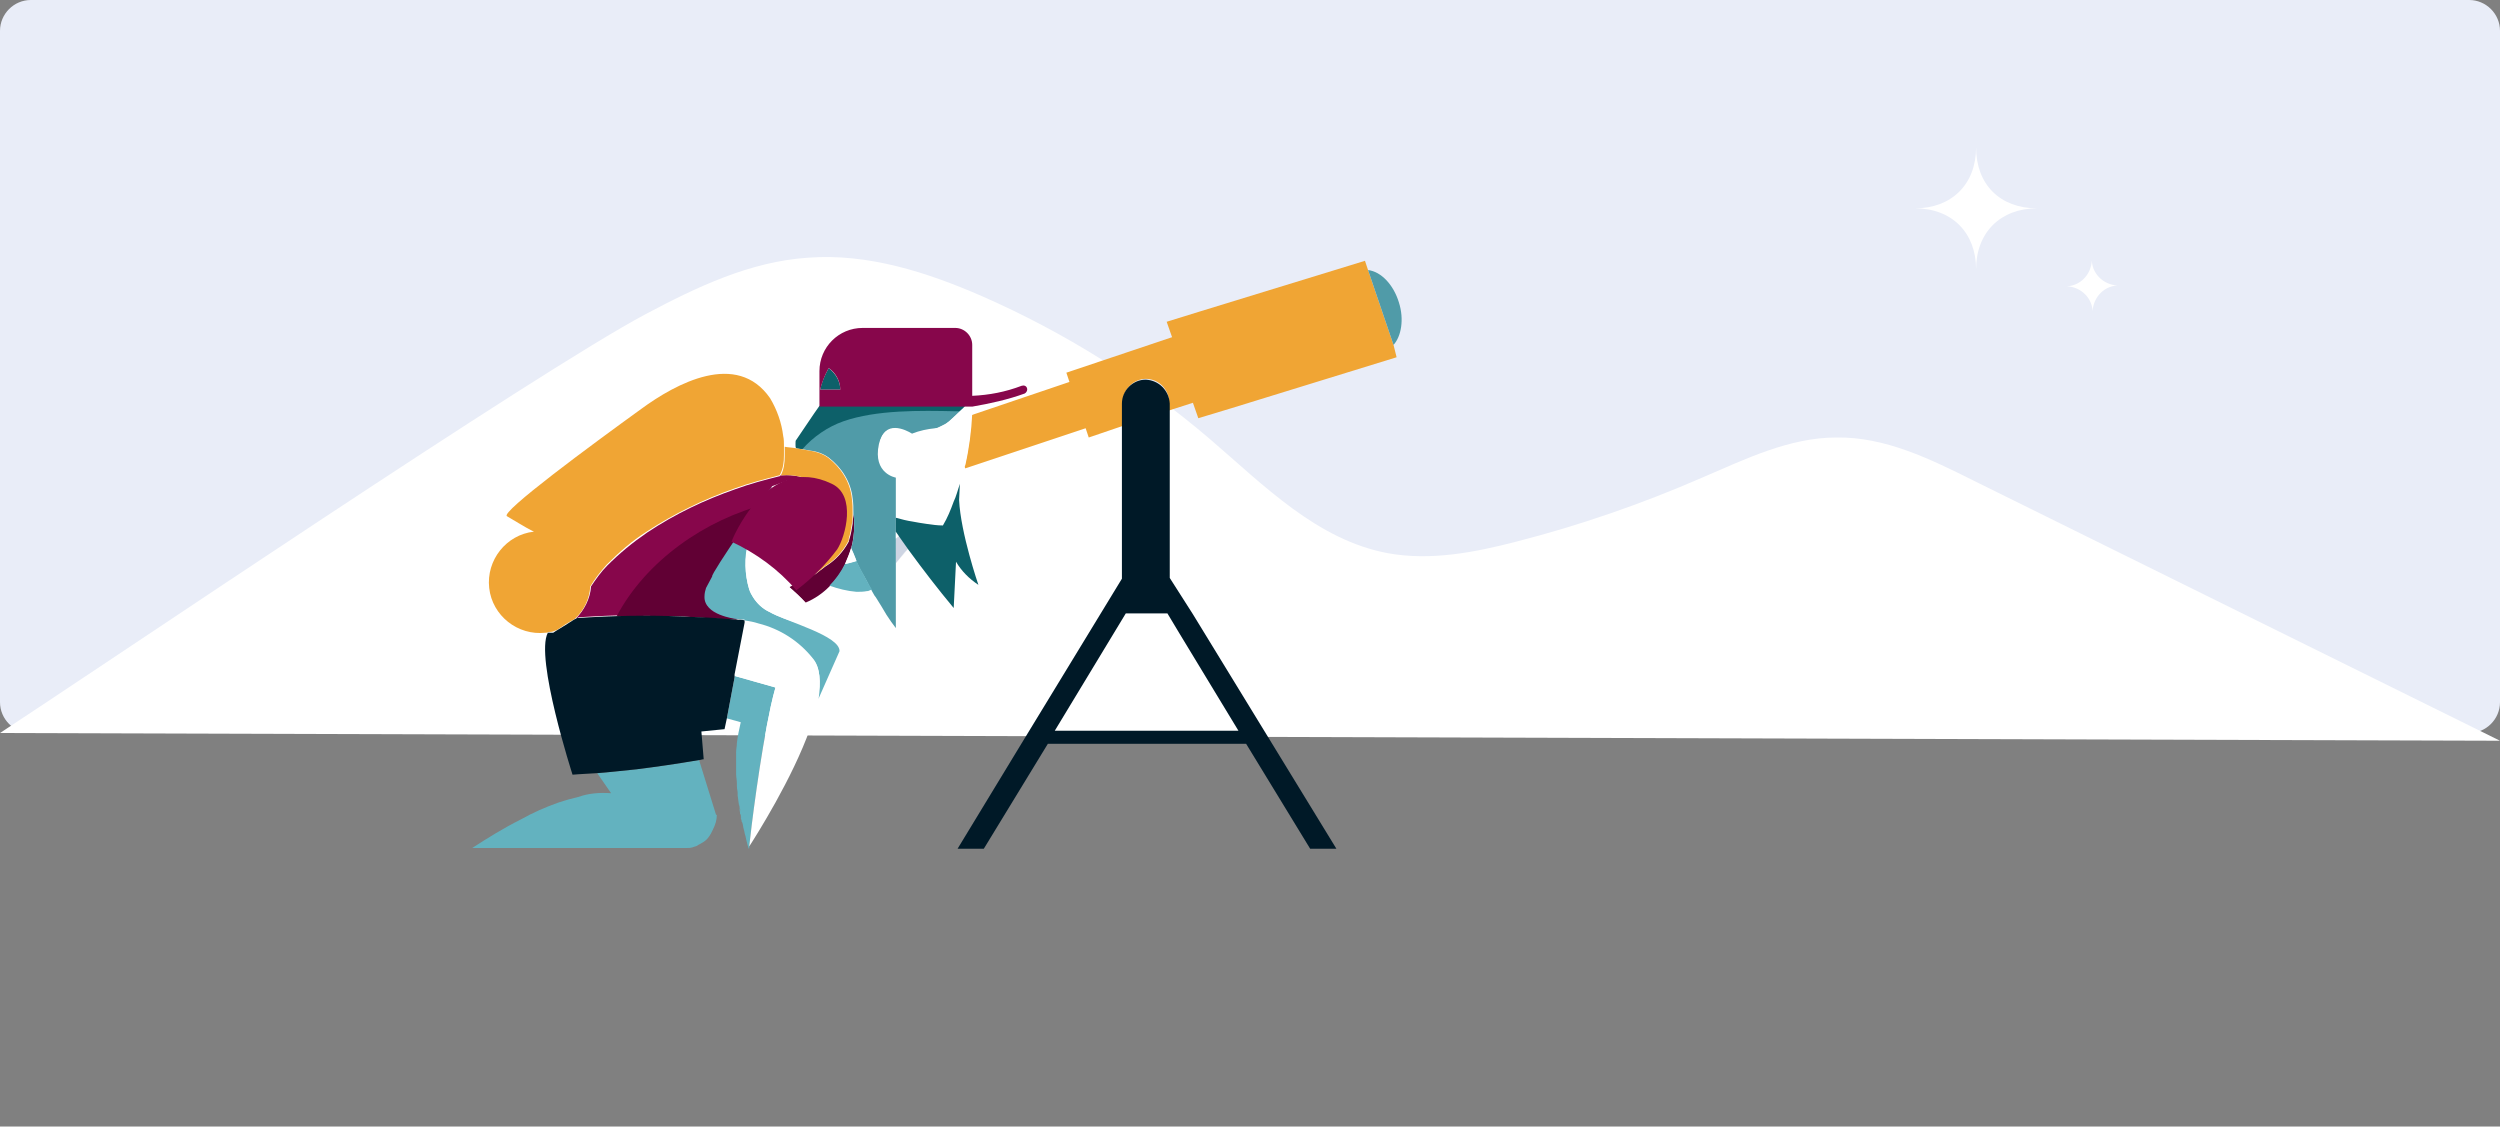 <?xml version="1.0" encoding="utf-8"?>
<!-- Generator: Adobe Illustrator 24.3.0, SVG Export Plug-In . SVG Version: 6.00 Build 0)  -->
<svg version="1.1" id="Layer_1" xmlns="http://www.w3.org/2000/svg" xmlns:xlink="http://www.w3.org/1999/xlink" x="0px" y="0px"
	 viewBox="0 0 324 146" style="enable-background:new 0 0 324 146;" xml:space="preserve">
<rect x="0" y="0" width="324" height="146" fill="#808080" stroke="none"/>
<style type="text/css">
	.st0{fill:#E9EDF8;}
	.st1{fill:#FFFFFF;}
	.st2{fill:#F0A534;}
	.st3{fill:#8591B0;}
	.st4{fill:#87064B;}
	.st5{fill:#610034;}
	.st6{fill:#CED5E3;}
	.st7{fill:#63B2BF;}
	.st8{fill:#509BA8;}
	.st9{fill:#0D6069;}
	.st10{fill:#001927;}
</style>
<g>
	<path class="st0" d="M4,0h316c2.2,0,4,1.8,4,4v87c0,2.2-1.8,4-4,4H4c-2.2,0-4-1.8-4-4V4C0,1.8,1.8,0,4,0z"/>
	<g>
		<path class="st1" d="M0,95c14.2-9.3,69.4-46.7,83.7-54.3c6.6-3.5,13.5-6.8,21-7.3c7.8-0.6,15.5,1.9,22.6,5
			c10.7,4.7,20.6,10.9,29.5,18.5c7,6,13.9,13.1,23.1,14.8c5.5,1,11.2-0.1,16.6-1.5c8.2-2.1,16.3-4.9,24.1-8.3
			c5.6-2.4,11.3-5.2,17.4-5.2c6.3-0.1,12.2,2.8,17.8,5.6L324,96L0,95z"/>
		<g>
			<path class="st2" d="M180.6,44.7l-3.3-9.7l-0.4-1.2l-21.5,6.6l-4.2,1.3l0.7,2l-13.7,4.6l0.4,1.2l-12.7,4.3
				c-0.1,2.3-0.4,4.5-0.9,6.7l0.1,0.2l15.6-5.2l0.4,1.2l4.4-1.5v-3c0-1.7,1.4-3.1,3-3.1c1.5,0,2.8,1.1,3,2.7c0,0.1,0,0.3,0,0.4v1
				l3.1-1l0.7,2l4.3-1.3l21.4-6.6L180.6,44.7z"/>
			<g>
				<path class="st3" d="M106.3,73.3L106.3,73.3C106.3,73.3,106.3,73.3,106.3,73.3c-0.2,0.3-0.3,0.6-0.5,0.8l0.3-0.3
					C106.2,73.7,106.2,73.5,106.3,73.3z"/>
				<path class="st3" d="M71.2,82c-0.1,0-0.1,0-0.2,0l0,0c0,0,0.2,0,0.6-0.1l0.3-0.2l0,0c0,0-0.1,0-0.1,0
					C71.7,81.9,71.5,81.9,71.2,82z"/>
				<path class="st4" d="M105.6,62.5c-1.3-0.7-2.8-1-4.2-0.9c0,0-0.1,0-0.1,0c0,0-0.1,0-0.1,0c0,0-0.1,0-0.1,0.1
					c-2,0.5-3.9,1-5.8,1.7c-4,1.4-7.8,3.2-11.4,5.6c-1.9,1.3-3.6,2.7-5.2,4.3l0,0c-0.8,0.8-1.5,1.8-2.1,2.7c-0.1,1.6-0.9,3.1-2,4.2
					l0.4-0.2c4.6-0.3,9.2-0.4,13.7-0.2c1.7,0.1,6.7,0.5,7,0.4l-1.8-0.6c-1.2-0.1-2.2-1-2.3-2.3c0-0.4,0.1-0.8,0.3-1.2
					c0,0,0.3-0.6,0.7-1.4c-0.4-0.2,8.6-12.1,9.6-12.3c0.2,0,0.4-0.1,0.6-0.1C103.6,62.2,104.6,62.2,105.6,62.5z"/>
				<path class="st5" d="M91.4,77.4c0-0.4,0.1-0.8,0.3-1.2c0,0,0.3-0.6,0.7-1.4c-0.3-0.1,4-6,7-9.5c-8,2-15.7,7.4-19.5,14.6
					c2.3-0.1,5.2-0.1,8.7,0c1.7,0.1,6.7,0.5,7,0.4l-1.8-0.6C92.4,79.6,91.4,78.6,91.4,77.4z"/>
				<path class="st5" d="M110.5,67.9c-0.1,0.6-0.2,1.3-0.4,1.9c0,0.1-0.1,0.3-0.1,0.4c-0.7,1.3-1.7,2.4-3,3.2
					c-0.5,0.4-1.1,0.8-1.5,1.2l0.3-0.3l-1.1,0.5l-2.4,1.3c0.7,0.6,1.5,1.3,2.1,2c1.2-0.5,2.2-1.2,3.1-2.1v0c0.8-0.8,1.5-1.7,2-2.8
					c0.3-0.7,0.6-1.4,0.8-2.1v0c0.3-1,0.4-2,0.4-3c0-0.5,0-1-0.1-1.5C110.6,67,110.5,67.5,110.5,67.9z"/>
			</g>
			<g>
				<path class="st6" d="M116.5,69.4c-0.1,0.1-0.3,0.2-0.4,0.3V73c0.5-0.6,1-1.2,1.6-1.9C117.3,70.5,116.9,70,116.5,69.4z"/>
				<path class="st7" d="M92.8,105.6l-2.2-7.1c-2.9,0.5-5.6,0.9-8.1,1.2c-2,0.2-3.7,0.4-5.1,0.5h0l1.8,2.6c-1.5-0.1-2.9,0-4.3,0.5
					c-0.4,0.1-0.8,0.2-1.2,0.3c-0.4,0.1-0.9,0.3-1.3,0.4c-1.7,0.6-3.3,1.3-4.9,2.2c-2.2,1.1-4.3,2.4-6.3,3.7H89c0.3,0,0.5,0,0.8-0.1
					c0.2-0.1,0.5-0.1,0.7-0.3c0.2-0.1,0.4-0.2,0.7-0.4c0.3-0.2,0.5-0.4,0.7-0.7c0.1-0.1,0.1-0.2,0.2-0.3c0.1-0.2,0.2-0.4,0.3-0.6
					c0.3-0.6,0.5-1.2,0.5-1.9L92.8,105.6L92.8,105.6z"/>
				<path class="st7" d="M108.8,84.4c0.1-2-6.8-3.8-9.1-5.1c-0.9-0.4-1.6-1.1-2.1-1.9c-0.2-0.3-0.3-0.7-0.5-1
					c-0.6-2-0.6-4.1-0.1-6.2c0.1-0.6,0.3-1.2,0.5-1.8c0.5-1.7,1.3-3.3,2.2-4.8c0.1-0.2,0.2-0.3,0.3-0.4c0-0.1,0.1-0.1,0.1-0.2
					c-0.2,0.1-8.1,11.5-7.8,11.7l-0.8,1.5c-0.1,0.3-0.2,0.7-0.2,1.1c-0.1,2.4,4,2.9,4,2.9c0.4,0,0.8,0.1,1.2,0.1l0,0.1
					c0.6,0.1,1.2,0.2,1.8,0.4c2.8,0.7,5.3,2.3,7.1,4.6c0.9,1.1,1,3,0.6,5.1l0.1,0L108.8,84.4C108.8,84.4,108.8,84.4,108.8,84.4z"/>
			</g>
			<g>
				<path class="st8" d="M107.3,52.7h-1l-0.7,1h0l-2.3,3.4c-0.1,0.1-0.1,0.2-0.1,0.4c0,0.1,0,0.2,0,0.3c0,0.1,0,0.2,0.1,0.3h0
					c0.6,0.1,1.1,0.2,1.7,0.3c0.9,0.1,1.7,0.4,2.4,0.9c1.7,1.3,2.9,3.2,3.1,5.3c0.1,0.6,0.1,1.3,0.1,2c0.1,0.5,0.1,1,0.1,1.5
					c0,1-0.1,2-0.4,3v0c0.2,0.4,0.4,0.9,0.6,1.4c0,0.1,0.1,0.2,0.1,0.3c0.3,0.7,0.7,1.4,1.1,2.1c0.3,0.5,0.5,1,0.8,1.5
					c0,0.1,0.1,0.1,0.1,0.2c0.2,0.3,0.3,0.6,0.5,0.8c0.5,0.8,1,1.6,1.4,2.3c0.4,0.6,0.8,1.2,1.2,1.7V61.9c0,0-3-0.5-2.2-4.3
					c0.7-3.2,3.5-1.8,4.2-1.3c1-0.3,2-0.5,3-0.7c0.2-0.1,0.4-0.1,0.6-0.2c0.2-0.1,0.4-0.2,0.6-0.3c0.1,0,0.1-0.1,0.2-0.1
					c0.1-0.1,0.3-0.2,0.4-0.3c0.5-0.4,0.9-0.8,1.3-1.2c0.3-0.3,0.6-0.5,0.8-0.7L107.3,52.7z"/>
				<path class="st9" d="M103.2,58.1c0.3,0,0.6,0.1,0.8,0.1c1.4-1.6,3.3-2.9,5.3-3.6c4.3-1.5,10-1.4,14.5-1.3c0.2,0,0.4,0,0.5,0
					c0.3-0.2,0.5-0.4,0.8-0.7h-18.9l-0.7,1l0,0l-2.3,3.4c-0.1,0.1-0.1,0.2-0.1,0.4c0,0.1,0,0.2,0,0.3
					C103.1,57.9,103.1,58,103.2,58.1L103.2,58.1z"/>
				<path class="st2" d="M99.8,51.6c-4.3-6.2-12.2-1.9-16.7,1.4c-6.5,4.7-18.3,13.4-17.4,13.9c0,0,3,1.8,3.1,1.8l0.4,0.2
					c-3.6,0.4-6.2,3.7-5.8,7.3c0.4,3.6,3.7,6.2,7.3,5.8c0.1,0,0.3,0,0.4-0.1c0.1,0,0.1,0,0.2,0c0.2,0,0.5-0.1,0.7-0.2
					c0,0,0.1,0,0.1,0l1.2-0.8l1.2-0.7c1.2-1.1,1.9-2.6,2-4.2c0.6-1,1.3-1.9,2.1-2.8c1.6-1.6,3.3-3.1,5.2-4.3
					c3.5-2.3,7.4-4.2,11.4-5.6c1.9-0.7,3.9-1.2,5.8-1.7c0,0,0.1,0,0.1-0.1c0,0,0,0,0,0c0.4-0.8,0.5-1.6,0.5-2.5c0-0.4,0-0.8,0-1.2
					c0-0.4,0-0.9-0.1-1.3C101.3,54.8,100.7,53.1,99.8,51.6z"/>
				<path class="st9" d="M107.4,47.7c-0.5,0.9-0.9,1.8-1.1,2.8h2.6C108.9,49.4,108.3,48.4,107.4,47.7z"/>
			</g>
			<g>
				<path class="st7" d="M112.1,74.8c-0.4-0.7-0.8-1.5-1.1-2.1c-0.5,0.2-1,0.3-1.5,0.4c-0.5,1-1.2,2-2,2.8c1.1,0.4,2.3,0.7,3.5,0.8
					c0.5,0,0.9,0,1.4-0.1c0,0,0.1,0,0.1,0c0.2-0.1,0.3-0.1,0.5-0.2C112.6,75.8,112.4,75.3,112.1,74.8z"/>
				<path class="st1" d="M110.9,72.4c-0.2-0.5-0.4-1-0.6-1.4c-0.2,0.7-0.5,1.4-0.8,2.1c0.5-0.1,1-0.3,1.5-0.4
					C111,72.6,110.9,72.5,110.9,72.4z"/>
				<path class="st1" d="M116.1,73L116.1,73c0.5-0.6,1-1.2,1.6-1.9l0,0C117.1,71.7,116.6,72.4,116.1,73z"/>
				<path class="st1" d="M116.1,69.8c0.1-0.1,0.3-0.2,0.4-0.3c-0.1-0.2-0.3-0.4-0.4-0.6V69.8z"/>
				<path class="st1" d="M125.9,52.4v0.3h-0.8c-0.3,0.2-0.6,0.5-0.8,0.7c-0.4,0.4-0.9,0.8-1.3,1.2c-0.1,0.1-0.3,0.2-0.4,0.3
					c-0.1,0-0.1,0.1-0.2,0.1c-0.2,0.1-0.4,0.2-0.6,0.3c-0.2,0.1-0.4,0.2-0.6,0.2c-1,0.1-2,0.3-3,0.7c-0.8-0.5-3.6-1.9-4.2,1.3
					c-0.8,3.8,2.2,4.3,2.2,4.3v5.2c0.7,0.2,1.5,0.4,2.2,0.5c0.6,0.1,1.2,0.2,1.8,0.3h0c0.6,0.1,1.3,0.1,2.1,0.2c0.5-1,1-2,1.4-3.1
					c0.2-0.6,0.5-1.4,0.8-2.2c0,0,0-0.1,0-0.1c0.1-0.4,0.2-0.8,0.3-1.2c0.1-0.3,0.1-0.5,0.2-0.8c0-0.1,0-0.2,0.1-0.3
					c0.5-2.2,0.8-4.5,0.9-6.7C125.9,53.3,125.9,52.9,125.9,52.4L125.9,52.4z"/>
				<path class="st1" d="M107.6,82.2c0.2,0.3,0.4,0.6,0.6,0.9C107.9,82.8,107.8,82.5,107.6,82.2z"/>
				<path class="st1" d="M107.5,82.1L107.5,82.1C107.5,82.1,107.5,82.1,107.5,82.1C107.5,82.1,107.5,82.1,107.5,82.1z"/>
				<path class="st1" d="M100.1,63c-0.1,0.1-0.1,0.1-0.1,0.2c-0.1,0.1-0.2,0.3-0.3,0.4c-0.9,1.5-1.6,3.1-2.2,4.8
					c-0.2,0.6-0.3,1.2-0.5,1.8c-0.6,2-0.5,4.2,0.1,6.2c0.1,0.4,0.3,0.7,0.5,1c0.5,0.8,1.3,1.5,2.1,1.9c2.3,1.3,5.5,1.8,7.7,2.8
					c-0.9-1.5-2-2.8-3.1-4.1c-0.7-0.7-1.4-1.4-2.1-2l2.4-1.3l1.1-0.5l0.1-0.1c0.2-0.3,0.3-0.5,0.5-0.8c0,0,0-0.1,0-0.1
					c1-2.3,2.1-5,1.6-7.4c0-0.1,0-0.1,0-0.2c-0.1-0.2-0.1-0.4-0.2-0.7c-0.4-1-1.1-1.9-2.1-2.5c-1-0.3-2-0.4-3-0.2
					c-0.2,0-0.4,0.1-0.6,0.1"/>
				<path class="st7" d="M95.2,87.6l0,0.2l-1,5.3l0,0l1.8,0.5c-0.2,0.9-0.4,1.8-0.5,2.7c0,0.4-0.1,0.8-0.1,1.2c0,0.5,0,1,0,1.4
					c0,0.5,0,0.9,0,1.4c0,0.4,0.1,0.8,0.1,1.2c0-0.4-0.1-0.8-0.1-1.2c0,0.4,0.1,0.8,0.1,1.2c0,0.1,0,0.2,0,0.4
					c0,0.3,0.1,0.6,0.1,0.9c0,0.1,0,0.2,0,0.3c0.1,0.8,0.2,1.5,0.3,2.2c0,0.1,0,0.2,0.1,0.3c0,0.1,0,0.2,0.1,0.4
					c0-0.1,0-0.2-0.1-0.4c0,0.3,0.1,0.5,0.1,0.7c0-0.1,0-0.2-0.1-0.4c0,0.1,0,0.2,0.1,0.4c0,0.1,0,0.2,0.1,0.3
					c0.1,0.3,0.1,0.6,0.2,0.9c-0.1-0.3-0.1-0.6-0.2-0.9c0.1,0.3,0.1,0.6,0.2,0.9c0.1,0.3,0.1,0.6,0.2,0.8c0.2,1,0.4,1.6,0.4,1.6
					s0,0.2,0.1,0c0-0.1,0-0.1,0-0.2c0.2-1.9,1.4-11.8,2.8-18.2c0.2-0.9,0.4-1.7,0.6-2.4L95.2,87.6z M95.5,101.9
					c0,0.3,0.1,0.6,0.1,0.9C95.6,102.4,95.5,102.2,95.5,101.9L95.5,101.9z M95.8,104.2c-0.1-0.4-0.1-0.7-0.1-1.1
					C95.7,103.5,95.7,103.8,95.8,104.2c0.1,0.4,0.1,0.7,0.2,1.1C95.9,104.9,95.8,104.6,95.8,104.2L95.8,104.2z"/>
				<path class="st1" d="M105.4,85.5c-1.8-2.2-4.3-3.8-7.1-4.6c-0.6-0.2-1.2-0.3-1.8-0.4l0,0.2l-1.3,6.7l0,0.2l5.3,1.5
					c-0.2,0.7-0.4,1.5-0.6,2.4c-1.4,6.4-2.6,16.2-2.8,18.2c0.9-1.4,5.6-8.8,7.9-15.3c0.5-1.3,0.8-2.5,1.1-3.9l0.1,0v0l-0.1,0
					C106.4,88.4,106.3,86.6,105.4,85.5z"/>
			</g>
			<g>
				<path class="st9" d="M124.4,62.7C124.4,62.8,124.4,62.8,124.4,62.7c-0.3,0.9-0.5,1.7-0.8,2.3c-0.4,1.1-0.8,2.1-1.4,3.1
					c-0.7,0-1.4-0.1-2.1-0.2h0c-0.7-0.1-1.3-0.2-1.8-0.3c-0.7-0.1-1.5-0.3-2.2-0.5v1.8c0.1,0.2,0.3,0.4,0.4,0.6
					c0.4,0.6,0.8,1.1,1.2,1.7l0,0c1.9,2.6,3.9,5.2,5.9,7.6l0.3-6c0.7,1.2,1.7,2.2,2.9,3c0,0-2.3-6.7-2.5-11L124.4,62.7z"/>
				<path class="st4" d="M133.1,50.3c-0.1-0.3-0.4-0.4-0.7-0.3c0,0,0,0,0,0c-2.1,0.8-4.2,1.2-6.4,1.3v-6.6c0-1.2-1-2.2-2.2-2.2
					c0,0,0,0,0,0h-12c-3.1,0-5.6,2.5-5.6,5.6v4.6h19.8c2.3-0.4,4.6-0.9,6.8-1.7C133,50.9,133.2,50.6,133.1,50.3
					C133.1,50.3,133.1,50.3,133.1,50.3z M107.4,47.7c0.9,0.6,1.5,1.7,1.5,2.8h-2.6C106.5,49.6,106.9,48.6,107.4,47.7z"/>
				<path class="st2" d="M107.3,59.3c-0.7-0.5-1.6-0.8-2.4-0.9c-0.6-0.1-1.2-0.2-1.7-0.3h0c-0.5-0.1-1-0.1-1.5-0.2
					c0,0.4,0,0.8,0,1.2c0,0.9-0.1,1.7-0.5,2.5c0,0,0,0,0,0c0,0,0.1,0,0.1,0c0,0,0.1,0,0.1,0c1.5-0.1,2.9,0.2,4.2,0.9
					c1,0.6,1.7,1.4,2.1,2.5c0.1,0.2,0.2,0.4,0.2,0.7c0,0.1,0,0.1,0,0.2c0.5,2.4-0.6,5-1.6,7.4l0,0.1c-0.1,0.2-0.1,0.3-0.2,0.5
					l-0.3,0.3l-0.1,0.1l-0.3,0.3c0.5-0.4,1-0.8,1.5-1.2c1.3-0.8,2.3-1.9,3-3.2c0.1-0.1,0.1-0.2,0.1-0.4c0.2-0.6,0.3-1.3,0.4-1.9
					c0.1-0.4,0.1-0.9,0.1-1.3c0-0.7,0-1.3-0.1-2C110.2,62.5,109,60.6,107.3,59.3z"/>
			</g>
			<g>
				<path class="st8" d="M181.3,39.2c-0.7-2.3-2.3-4-4-4.2l3.3,9.7C181.6,43.6,182,41.4,181.3,39.2z"/>
				<path class="st10" d="M151.6,74.9L151.6,74.9l0-22.6c-0.1-1.7-1.4-3-3.1-3.1c-1.7,0-3.1,1.4-3.1,3.1V75l-13.1,21.5l-8.2,13.5
					h3.4l8.3-13.6h25.7l8.3,13.6h3.4l-18.6-30.4L151.6,74.9z M160.5,94.7h-23.8l9.2-15.2h5.4l1.5,2.5L160.5,94.7z"/>
				<path class="st10" d="M95.4,80.3c-0.4,0-0.9-0.1-1.3-0.1c-2-0.2-3.8-0.2-5.6-0.3c-4.6-0.2-9.2-0.1-13.7,0.2l-0.4,0.2L73.3,81
					L72,81.8l0,0L71.7,82C71.3,82,71,82,71,82c-1.7,3.2,3.2,18.4,3.2,18.4s1.2-0.1,3.2-0.2h0c1.4-0.1,3.1-0.3,5.1-0.5
					c2.4-0.3,5.2-0.7,8.1-1.2c0.2,0,0.4-0.1,0.6-0.1l-0.3-3.6l3-0.3l0.3-1.4l0,0l1-5.3l0-0.2l0-0.2l1.3-6.7l0-0.2l0-0.1
					C96.2,80.3,95.8,80.3,95.4,80.3z"/>
			</g>
		</g>
		<path class="st1" d="M271.1,33.4c0.1,1.9-1.3,3.6-3.2,3.7c-0.1,0-0.3,0-0.4,0c1.9-0.1,3.6,1.3,3.7,3.2c0,0.1,0,0.3,0,0.4
			c-0.1-1.9,1.3-3.6,3.2-3.7c0.1,0,0.3,0,0.4,0c-1.9,0.1-3.6-1.3-3.7-3.2C271.1,33.6,271.1,33.5,271.1,33.4z"/>
		<path class="st1" d="M256.1,19.1c0,4.8-3.2,7.9-7.9,7.9c4.8,0,7.9,3.2,7.9,7.9c0-4.8,3.2-7.9,7.9-7.9
			C259.2,27,256.1,23.9,256.1,19.1z"/>
		<path class="st4" d="M94.8,70.2c3.2,1.5,6.1,3.6,8.4,6.3c2-1.5,3.8-3.3,5.3-5.3c1.1-1.7,2.5-7-0.7-8.5
			C99.3,58.6,94.8,70.2,94.8,70.2z"/>
	</g>
</g>
</svg>
